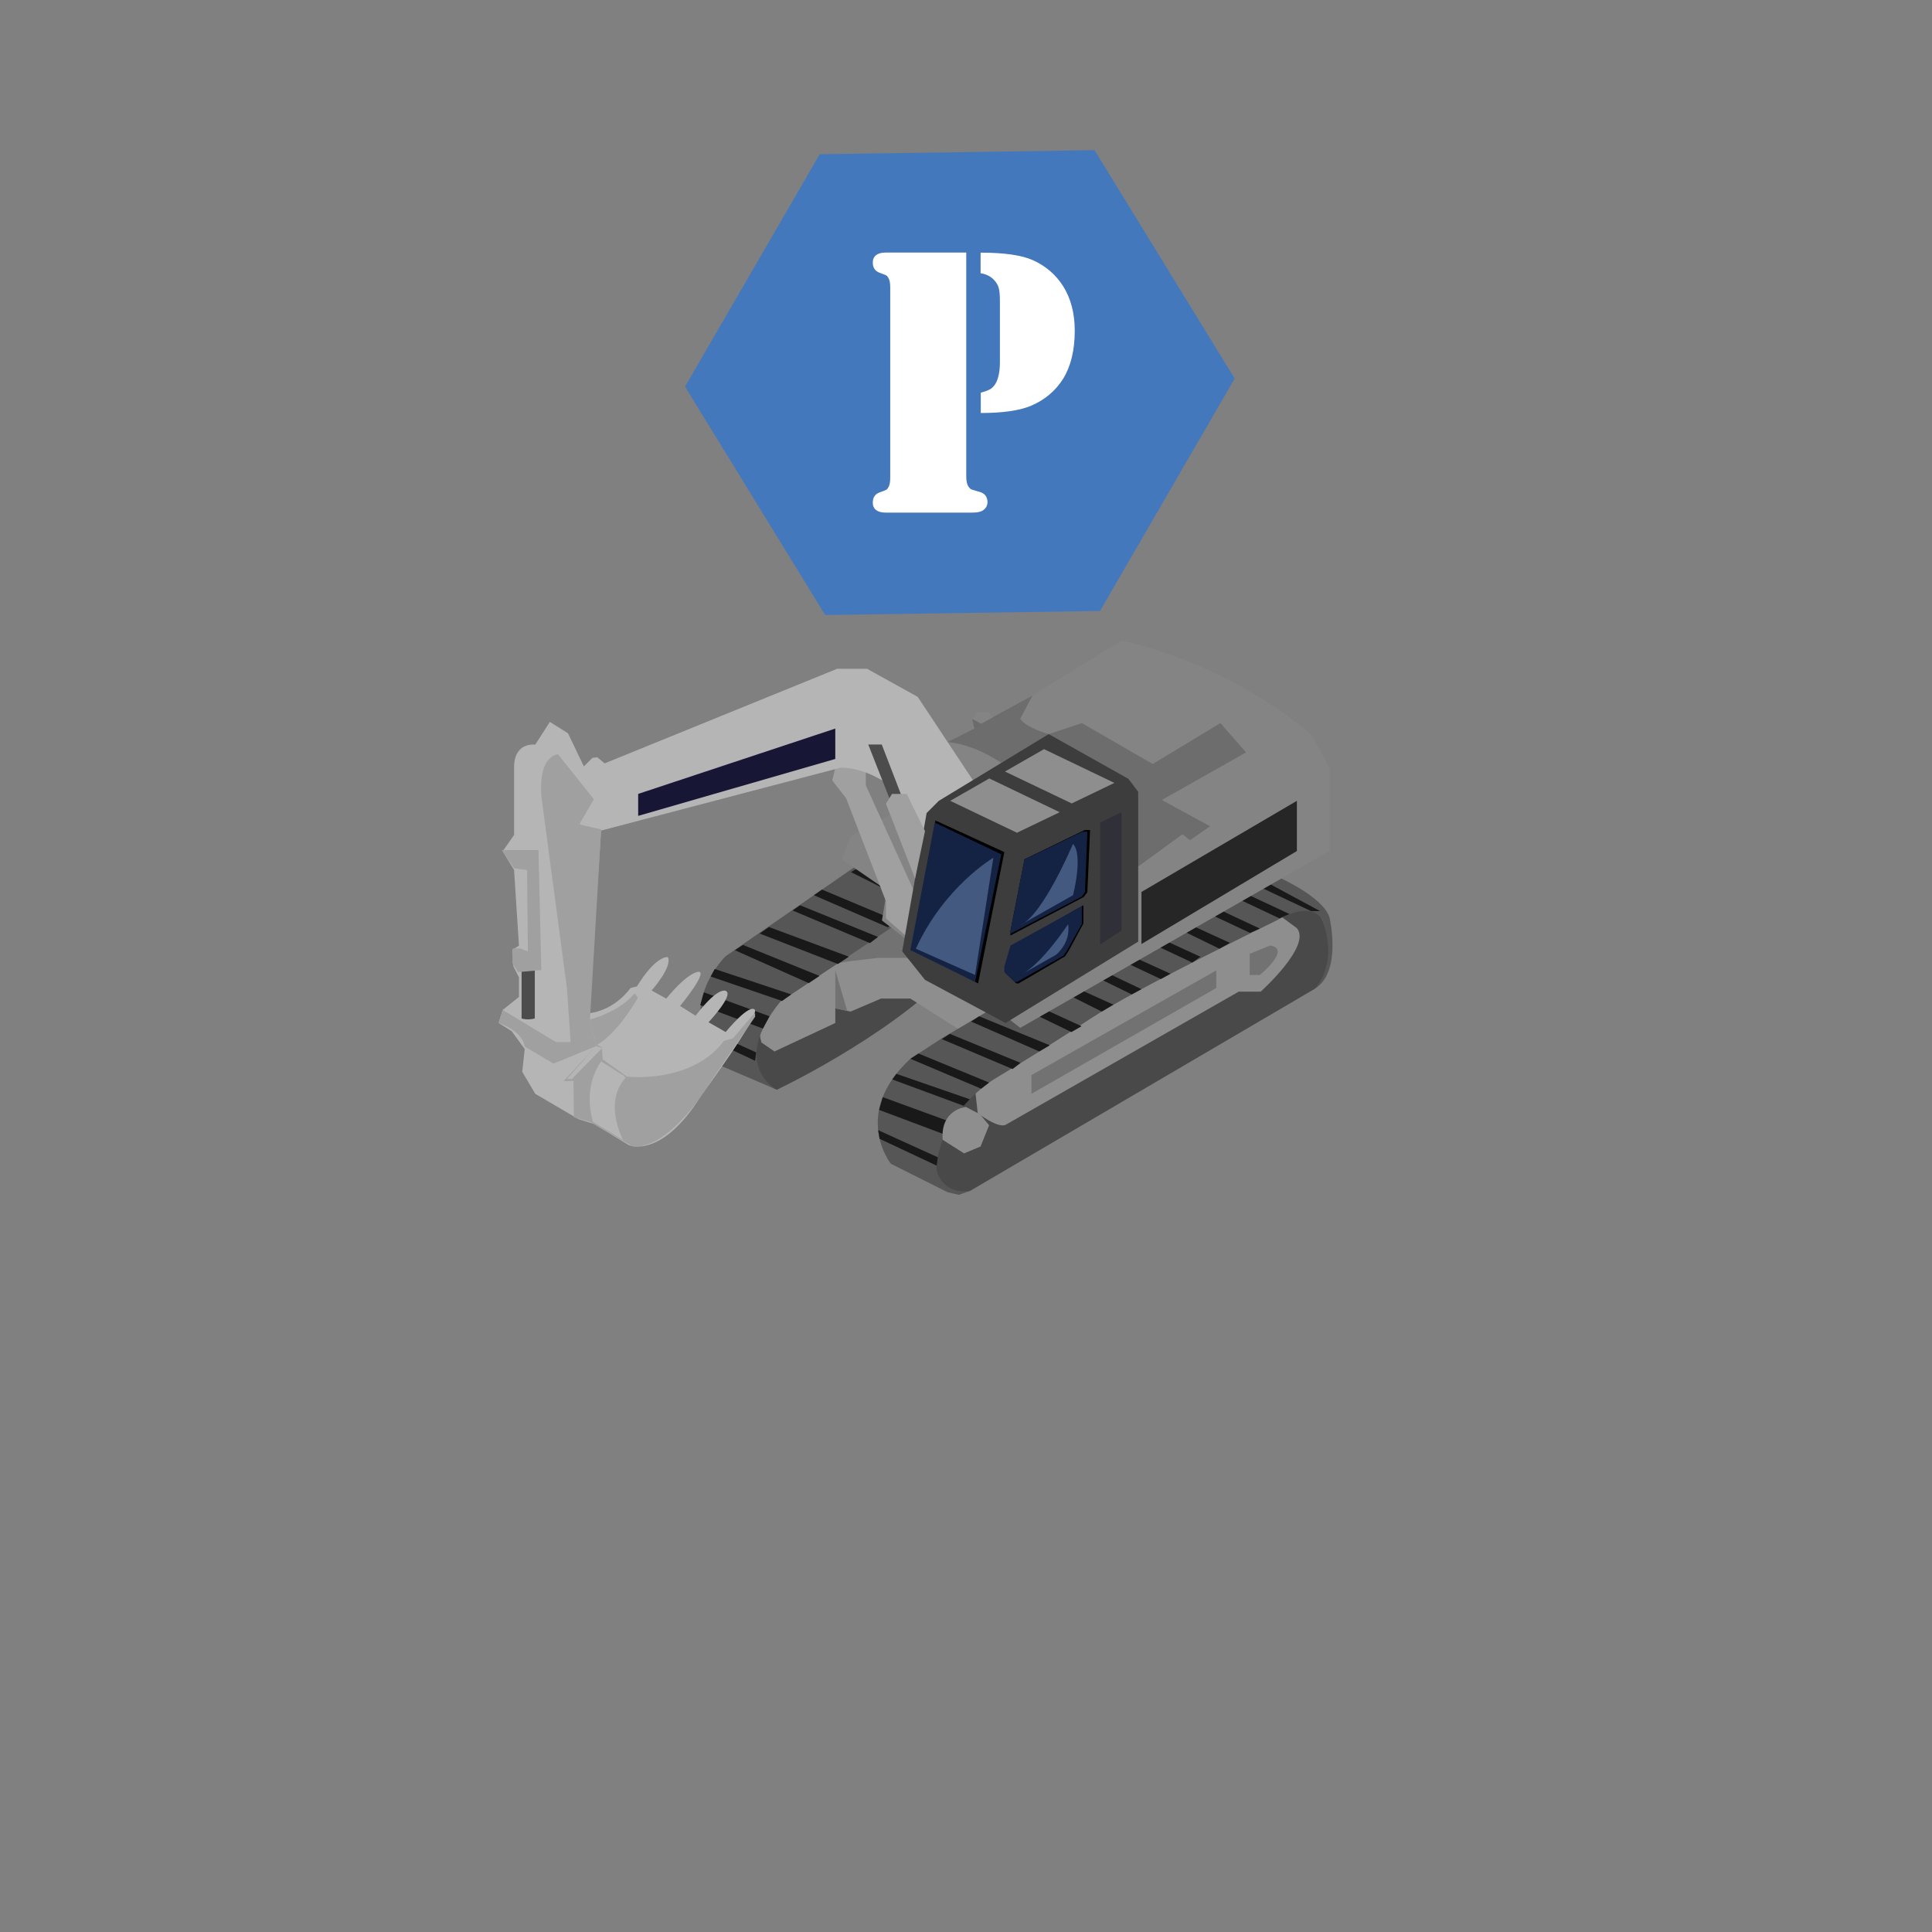 <?xml version="1.0" encoding="utf-8"?>
<!-- Generator: Adobe Illustrator 16.0.0, SVG Export Plug-In . SVG Version: 6.00 Build 0)  -->
<!DOCTYPE svg PUBLIC "-//W3C//DTD SVG 1.1//EN" "http://www.w3.org/Graphics/SVG/1.1/DTD/svg11.dtd">
<svg version="1.1" id="Layer_1" xmlns="http://www.w3.org/2000/svg" xmlns:xlink="http://www.w3.org/1999/xlink" x="0px" y="0px"
	 width="200px" height="200px" viewBox="0 0 200 200" enable-background="new 0 0 200 200" xml:space="preserve">
<rect x="0" y="0" width="200" height="200" fill="#808080" stroke="none"/>
<path fill="#494949" d="M80.425,112.807c0,0,10.914-5.135,17.673-11.836l-4.699-7.161l-14.76,6.64l-1.331,7.554
	C77.308,108.004,78.403,112.135,80.425,112.807z"/>
<path fill="#727272" d="M94.556,99.451L85.395,100c0,0,0.633-2.486,0.758-2.528s4.929-1.852,4.929-1.852l2.317-0.169l1.159,1.601
	L94.556,99.451L94.556,99.451z"/>
<path fill="#8E8E8E" d="M78.824,107.921l1.349,0.925l6.298-2.945v-1.518l1.578,0.336l3.16-1.347h3.031l6.233,3.956l3.654-3.032
	l-9.313-5.137H90.87l-2.816,0.336l-3.833,0.592c0,0-4.211,3.368-4.464,3.368C79.503,103.455,78.15,105.729,78.824,107.921z"/>
<path fill="#565656" d="M80.425,112.807c0,0-4.969-2.527,0.338-9.099l12.636-8.424l-2.533-7.188L75.118,98.989
	c0,0-5.612,5.366-0.446,11.36L80.425,112.807z"/>
<path fill="#494949" d="M100.475,123.25l35.634-20.889c0,0,2.673-2.278,0.841-6.99c0,0-0.904-2.505-4.087-1.652l-31.989,18.159
	l-3.306,3.79l-1.181,2.971v1.832l0.886,2.149l0.823,0.634C98.096,123.25,99.835,123.625,100.475,123.25z"/>
<path fill="#8E8E8E" d="M104.127,116.427l24.104-13.772h2.274c0,0,5.288-4.738,3.749-6.571l-2.232-1.644l-31.084,16.933v1.392
	l0.277,2.478C101.213,115.234,103.357,116.869,104.127,116.427z"/>
<path fill="#565656" d="M102.917,111.712c0,0-5.728,3.455-5.98,9.351c0,0,0.506,2.693,3.538,2.188l-1.212,0.438l-1.167-0.27
	l-5.878-2.949c0,0-4.122-5.174,2.022-10.867l3.37-2.188l30.074-17.712l4.959,1.244c0,0,4.308,1.947,4.98,4.001
	c0,0,1.35,5.644-1.516,7.412c0,0,2.453-2.392,0.842-6.989c0,0-0.758-2.357-4.801-0.083c0,0-14.597,7.077-19.303,10.191
	C108.139,108.596,102.917,111.712,102.917,111.712z"/>
<polygon fill="#191919" points="103.914,103.455 110.911,106.84 111.962,106.234 104.773,102.941 "/>
<polygon fill="#191919" points="106.891,101.133 114.051,104.715 115.264,104 107.752,100.624 "/>
<polygon fill="#191919" points="109.807,99.348 117.156,102.941 118.163,102.396 110.664,98.839 "/>
<polygon fill="#191919" points="112.969,97.966 120.168,101.352 121.17,100.801 113.826,97.455 "/>
<polygon fill="#191919" points="116.219,96.258 123.421,99.645 124.266,99.041 117.079,95.749 "/>
<polygon fill="#191919" points="119.275,94.825 126.236,98.211 127.318,97.605 120.137,94.315 "/>
<polygon fill="#191919" points="122.186,93.184 129.389,96.569 130.422,96.127 123.044,92.672 "/>
<polygon fill="#191919" points="125.25,91.677 132.447,95.066 133.488,94.621 126.109,91.166 "/>
<polygon fill="#191919" points="128.787,91.054 135.717,94.315 136.652,94.315 129.648,90.542 "/>
<polygon fill="#191919" points="84.25,92.672 91.901,95.989 92.948,95.383 85.093,92.089 "/>
<polygon fill="#191919" points="88.089,90.28 95.25,93.862 96.466,93.151 88.951,89.769 "/>
<polygon fill="#191919" points="91.005,88.497 98.356,92.089 99.363,91.542 91.865,87.985 "/>
<polygon fill="#191919" points="94.167,87.114 101.367,90.498 102.37,89.946 95.028,86.603 "/>
<polygon fill="#191919" points="97.418,85.405 104.621,88.79 105.466,88.187 98.279,84.894 "/>
<polygon fill="#191919" points="100.475,83.97 107.438,87.356 108.52,86.752 101.336,83.458 "/>
<polygon fill="#191919" points="103.385,82.33 110.586,85.717 111.626,85.274 104.244,81.819 "/>
<polygon fill="#191919" points="106.449,80.824 113.652,84.209 114.688,83.768 107.309,80.313 "/>
<polygon fill="#191919" points="72.108,106.145 78.28,108.947 78.167,109.813 72.255,107.033 "/>
<polygon fill="#191919" points="72.486,104.043 78.978,106.48 79.663,105.205 72.868,102.725 "/>
<polygon fill="#191919" points="73.565,101.09 80.959,103.617 81.911,102.941 73.99,100.308 "/>
<polygon fill="#191919" points="76.074,98.365 83.718,101.773 84.837,101.029 76.914,97.821 "/>
<polygon fill="#191919" points="78.638,96.639 86.739,99.794 87.874,99.037 79.606,95.967 "/>
<polygon fill="#191919" points="82.047,94.252 90.053,97.629 90.892,96.99 82.827,93.714 "/>
<path fill="#848484" d="M87.164,88.97l0.885-2.406l4.592-2.485l5.457-7.267l3.472-1.747l-0.926-0.653l0.588-0.695h1.183l0.505,0.695
	l13.186-8.107c0,0,10.487,2.022,19.586,9.688l1.938,3.475v1.58v7.049l-32.011,18.305l-14.32-11.117l0.515-3.118L87.164,88.97z"/>
<path opacity="0.4" fill="#4C4C4C" enable-background="new    " d="M98.096,76.813c0,0,2.587,0.148,5.558,2.159l4.929-2.474
	l9.246,13.204l4.59-3.348l0.758,0.633l2.087-1.454l-4.992-2.717l8.719-4.929l-2.653-3.033l-7.013,4.233l-7.329-4.233l-3.433,1.139
	c0,0-2.316-0.633-2.948-1.58l1.264-2.402l-5.308,2.907l-0.926-0.505l0.219,1.009L98.096,76.813z"/>
<path fill="#A0A0A0" d="M89.628,79.824V81.3l5.182,11.372l-1.074,4.171l-2.022-1.769v-1.769L87.586,82.63l-1.431-1.833l0.316-1.327
	C86.469,79.467,88.618,79.041,89.628,79.824z"/>
<path fill="#B5B5B6" d="M55.406,77.088l1.516-2.359l1.875,1.179l1.644,3.432l0.885-0.885l0.506-0.063l0.758,0.633l24.071-9.793
	h3.096L95,72.139l6.57,9.919l-6.254,7.644L92.093,81.3c0,0-2.337-1.833-5.055-1.833l-25.272,6.634l-4.043-1.769l-3.042-5.37
	L55.406,77.088z"/>
<path fill="#B5B5B6" d="M55.406,77.088c0,0-2.189-0.336-2.189,2.359v6.991l-1.179,1.684l1.179,1.937l0.505,7.835l-0.673,0.423
	L53.133,100l0.59,1.182v2.021l-1.684,1.347l-0.421,1.352l1.349,0.841l1.349,1.852l-0.253,2.361l1.349,2.278l4.458,2.613l1.602,0.506
	l3.623,2.191c0,0,3.371,1.518,7.497-5.137c0,0,5.897-8.004,5.56-8.846c0,0-0.337-0.929-3.033,2.273l-1.769-1.011
	c0,0,2.527-2.697,1.854-3.202c0,0-0.673-0.76-3.2,2.525l-1.602-1.01c0,0,2.865-3.455,1.937-3.539c0,0-1.011-0.086-3.37,2.78
	l-1.517-0.841c0,0,2.19-2.444,1.685-3.455c0,0-1.179-0.253-3.201,3.031l-0.673,0.171c0,0-1.516,2.271-4.296,2.61l1.264-19.039
	l-2.274-0.505l1.517-2.612l-3.454-4.381C58.016,78.36,57.175,77.162,55.406,77.088z"/>
<path fill="#A0A0A0" d="M61.071,105.527c0,0,2.969-0.694,4.644-2.717l0.305,0.502c0,0-2.022,3.621-4.211,4.844l-0.127,0.146
	l-2.988,3.392h0.505l3.106-3.164l0.095,1.139c0,0-2.189,2.393-1.011,6.473l3.117,1.875c0,0-2.174-4.043,0.386-6.57
	c0,0,6.69,0.801,10.061-3.707l0.926-0.254l1.896-2.231l0.393-0.379v0.379l-4.564,6.653c0,0-4.086,7.035-8.087,6.783l-4.381-2.53
	l-1.727-0.507l-0.042-3.746h-1.011l3.326-3.604L61.071,105.527z"/>
<path fill="#4C4C4C" d="M53.995,105.43c0,0,0.569,0.213,1.368,0v-5.643l-1.368,0.209V105.43z"/>
<polygon fill="#A0A0A0" points="55.741,87.998 51.951,87.998 53.214,89.892 54.563,90.06 54.647,98.483 53.847,98.188 
	53.089,98.188 53.046,99.747 53.637,100.632 56.037,100.422 "/>
<path fill="#A0A0A0" d="M57.771,78.086c0,0-2.03,0.013-1.734,4.309l2.654,19.916l0.38,5.559h-1.528l-5.505-3.32l-0.421,1.352
	c0,0,2.442,0.746,2.695,2.433l2.99,1.769l4.379-1.8l-0.608-2.776l1.158-19.671l-2.274-0.505l1.517-2.612L57.771,78.086z"/>
<polygon fill="#A0A0A0" points="64.609,111.372 62.229,109.88 62.397,109.666 64.89,111.443 64.743,111.602 "/>
<polygon fill="#A0A0A0" points="62.46,108.498 61.807,108.158 61.679,108.305 "/>
<polygon fill="#3D3D3D" points="93.396,98.483 95.924,84.165 97.188,82.901 108.561,75.993 116.816,80.626 117.828,81.973 
	117.828,97.474 104.096,105.898 95.756,101.434 "/>
<polygon fill="#171735" points="66.063,82.185 86.469,75.42 86.469,78.566 66.063,84.459 "/>
<polygon fill="#4C4C4C" points="89.881,77.073 92.639,84.08 93.734,83.438 91.28,77.073 "/>
<polygon fill="#A0A0A0" points="91.712,83.196 92.345,82.185 93.862,82.185 95.756,86.038 94.728,90.945 "/>
<polygon points="96.83,84.933 94.556,98.357 101.253,101.801 103.969,88.21 "/>
<polygon fill="#142344" points="96.767,85.152 94.24,98.357 100.938,101.643 103.652,88.438 "/>
<polygon points="106.055,88.953 104.602,96.384 104.602,96.843 112.184,92.861 112.563,92.356 112.846,85.927 112.277,85.927 "/>
<polygon fill="#142344" points="106.055,88.97 104.602,96.399 104.602,96.652 111.993,92.811 112.309,92.356 112.563,86.099 
	112.057,86.099 "/>
<polygon points="104.76,97.919 104.127,100.17 104.127,100.758 105.201,101.801 105.454,101.801 110.256,98.997 110.635,98.409 
	112.15,95.605 112.15,95.085 112.15,93.714 "/>
<polygon fill="#142344" points="104.602,97.883 103.969,100.063 103.969,100.632 105.043,101.643 105.297,101.643 110.098,98.926 
	110.477,98.357 111.993,95.642 111.993,95.136 111.993,93.81 "/>
<polygon fill="#303038" points="113.889,85.152 116.1,84.08 116.1,96.337 113.889,97.758 "/>
<polygon fill="#8E8E8E" points="98.368,82.901 105.275,86.204 109.699,84.08 102.412,80.584 "/>
<polygon fill="#8E8E8E" points="104.033,79.868 110.943,83.171 115.363,81.047 108.076,77.551 "/>
<polygon fill="#262626" points="118.163,92.334 118.163,97.727 134.254,88.096 134.254,82.901 "/>
<polygon fill="#727272" points="106.779,111.289 125.914,100.45 125.914,102.273 106.779,113.229 "/>
<path fill="#727272" d="M131.475,97.883l-2.106,0.853v2.191h1.055C130.422,100.928,133.749,98.203,131.475,97.883z"/>
<polygon fill="#727272" points="86.469,100.45 86.469,104.383 87.702,104.645 "/>
<polygon fill="#191919" points="90.999,114.895 97.82,117.457 98.5,116.174 91.381,113.576 "/>
<polygon fill="#191919" points="92.366,111.744 99.756,114.473 100.388,113.793 92.791,111.163 "/>
<polygon fill="#191919" points="94.24,109.604 101.568,112.703 102.391,112.066 95.079,109.059 "/>
<polygon fill="#191919" points="97.493,107.57 104.822,110.666 105.645,110.029 98.33,107.025 "/>
<polygon fill="#191919" points="100.525,105.75 107.586,108.846 108.676,108.209 101.363,105.205 "/>
<path fill="#44597F" d="M102.832,88.79c0,0-5.097,2.993-8.023,9.421l6.128,2.717L102.832,88.79z"/>
<path fill="#44597F" d="M111.077,87.356c0,0-3.128,7.425-5.435,8.391l5.435-3.075C111.077,92.672,112.161,88.527,111.077,87.356z"/>
<path fill="#44597F" d="M110.568,95.674c0,0-2.703,4.156-4.926,5.254l3.672-2.089C109.32,98.839,110.872,97.635,110.568,95.674z"/>
<path fill="#8E8E8E" d="M97.588,117.994l2.211,1.402l1.706-0.707l0.888-2.203l-0.951-1.139l-1.453-0.759
	C99.989,114.596,97.335,114.824,97.588,117.994z"/>
<polygon fill="#191919" points="90.908,116.995 97.079,119.799 96.969,120.668 91.056,117.889 "/>
<g>
	<rect x="87.085" y="21.167" fill="#FFFFFF" width="27.317" height="36"/>
	<path id="parking" fill="#4478BC" d="M113.309,15.546l-28.454,0.42L70.914,40.024L85.42,63.666l28.452-0.417l13.94-24.061
		L113.309,15.546z M101.758,52.83c-0.224,0.157-0.593,0.235-1.115,0.235h-0.604h-7.899H91.68c-0.426,0-0.753-0.089-0.985-0.266
		c-0.229-0.176-0.344-0.428-0.344-0.759c0-0.54,0.235-0.898,0.708-1.066c0.39-0.143,0.619-0.232,0.683-0.266
		c0.063-0.034,0.129-0.106,0.203-0.229c0.14-0.207,0.211-0.541,0.211-1.002v-19.74c0-0.459-0.072-0.794-0.211-1.007
		c-0.074-0.117-0.141-0.191-0.203-0.227c-0.063-0.034-0.297-0.12-0.683-0.266c-0.473-0.172-0.708-0.527-0.708-1.063
		c0-0.329,0.115-0.583,0.344-0.763c0.232-0.178,0.561-0.266,0.985-0.266h0.459h7.886v23.168c0,0.512,0.088,0.879,0.264,1.103
		c0.095,0.134,0.182,0.215,0.266,0.246c0.084,0.034,0.359,0.115,0.818,0.247c0.563,0.146,0.852,0.509,0.852,1.086
		C102.218,52.341,102.063,52.617,101.758,52.83z M110.057,39.208c-0.802,1.271-1.928,2.211-3.371,2.816
		c-1.191,0.487-2.91,0.73-5.156,0.73v-2.108c0.51-0.134,0.867-0.271,1.068-0.417c0.209-0.148,0.393-0.367,0.541-0.669
		c0.248-0.515,0.371-1.204,0.371-2.071v-6.31c0-0.616-0.039-1.078-0.123-1.378c-0.084-0.301-0.248-0.576-0.494-0.829
		c-0.345-0.367-0.804-0.597-1.381-0.688v-2.13c2.434,0,4.231,0.258,5.389,0.771c1.332,0.59,2.391,1.496,3.168,2.721
		c0.781,1.253,1.188,2.78,1.188,4.598C111.254,36.256,110.855,37.914,110.057,39.208z"/>
</g>
</svg>
